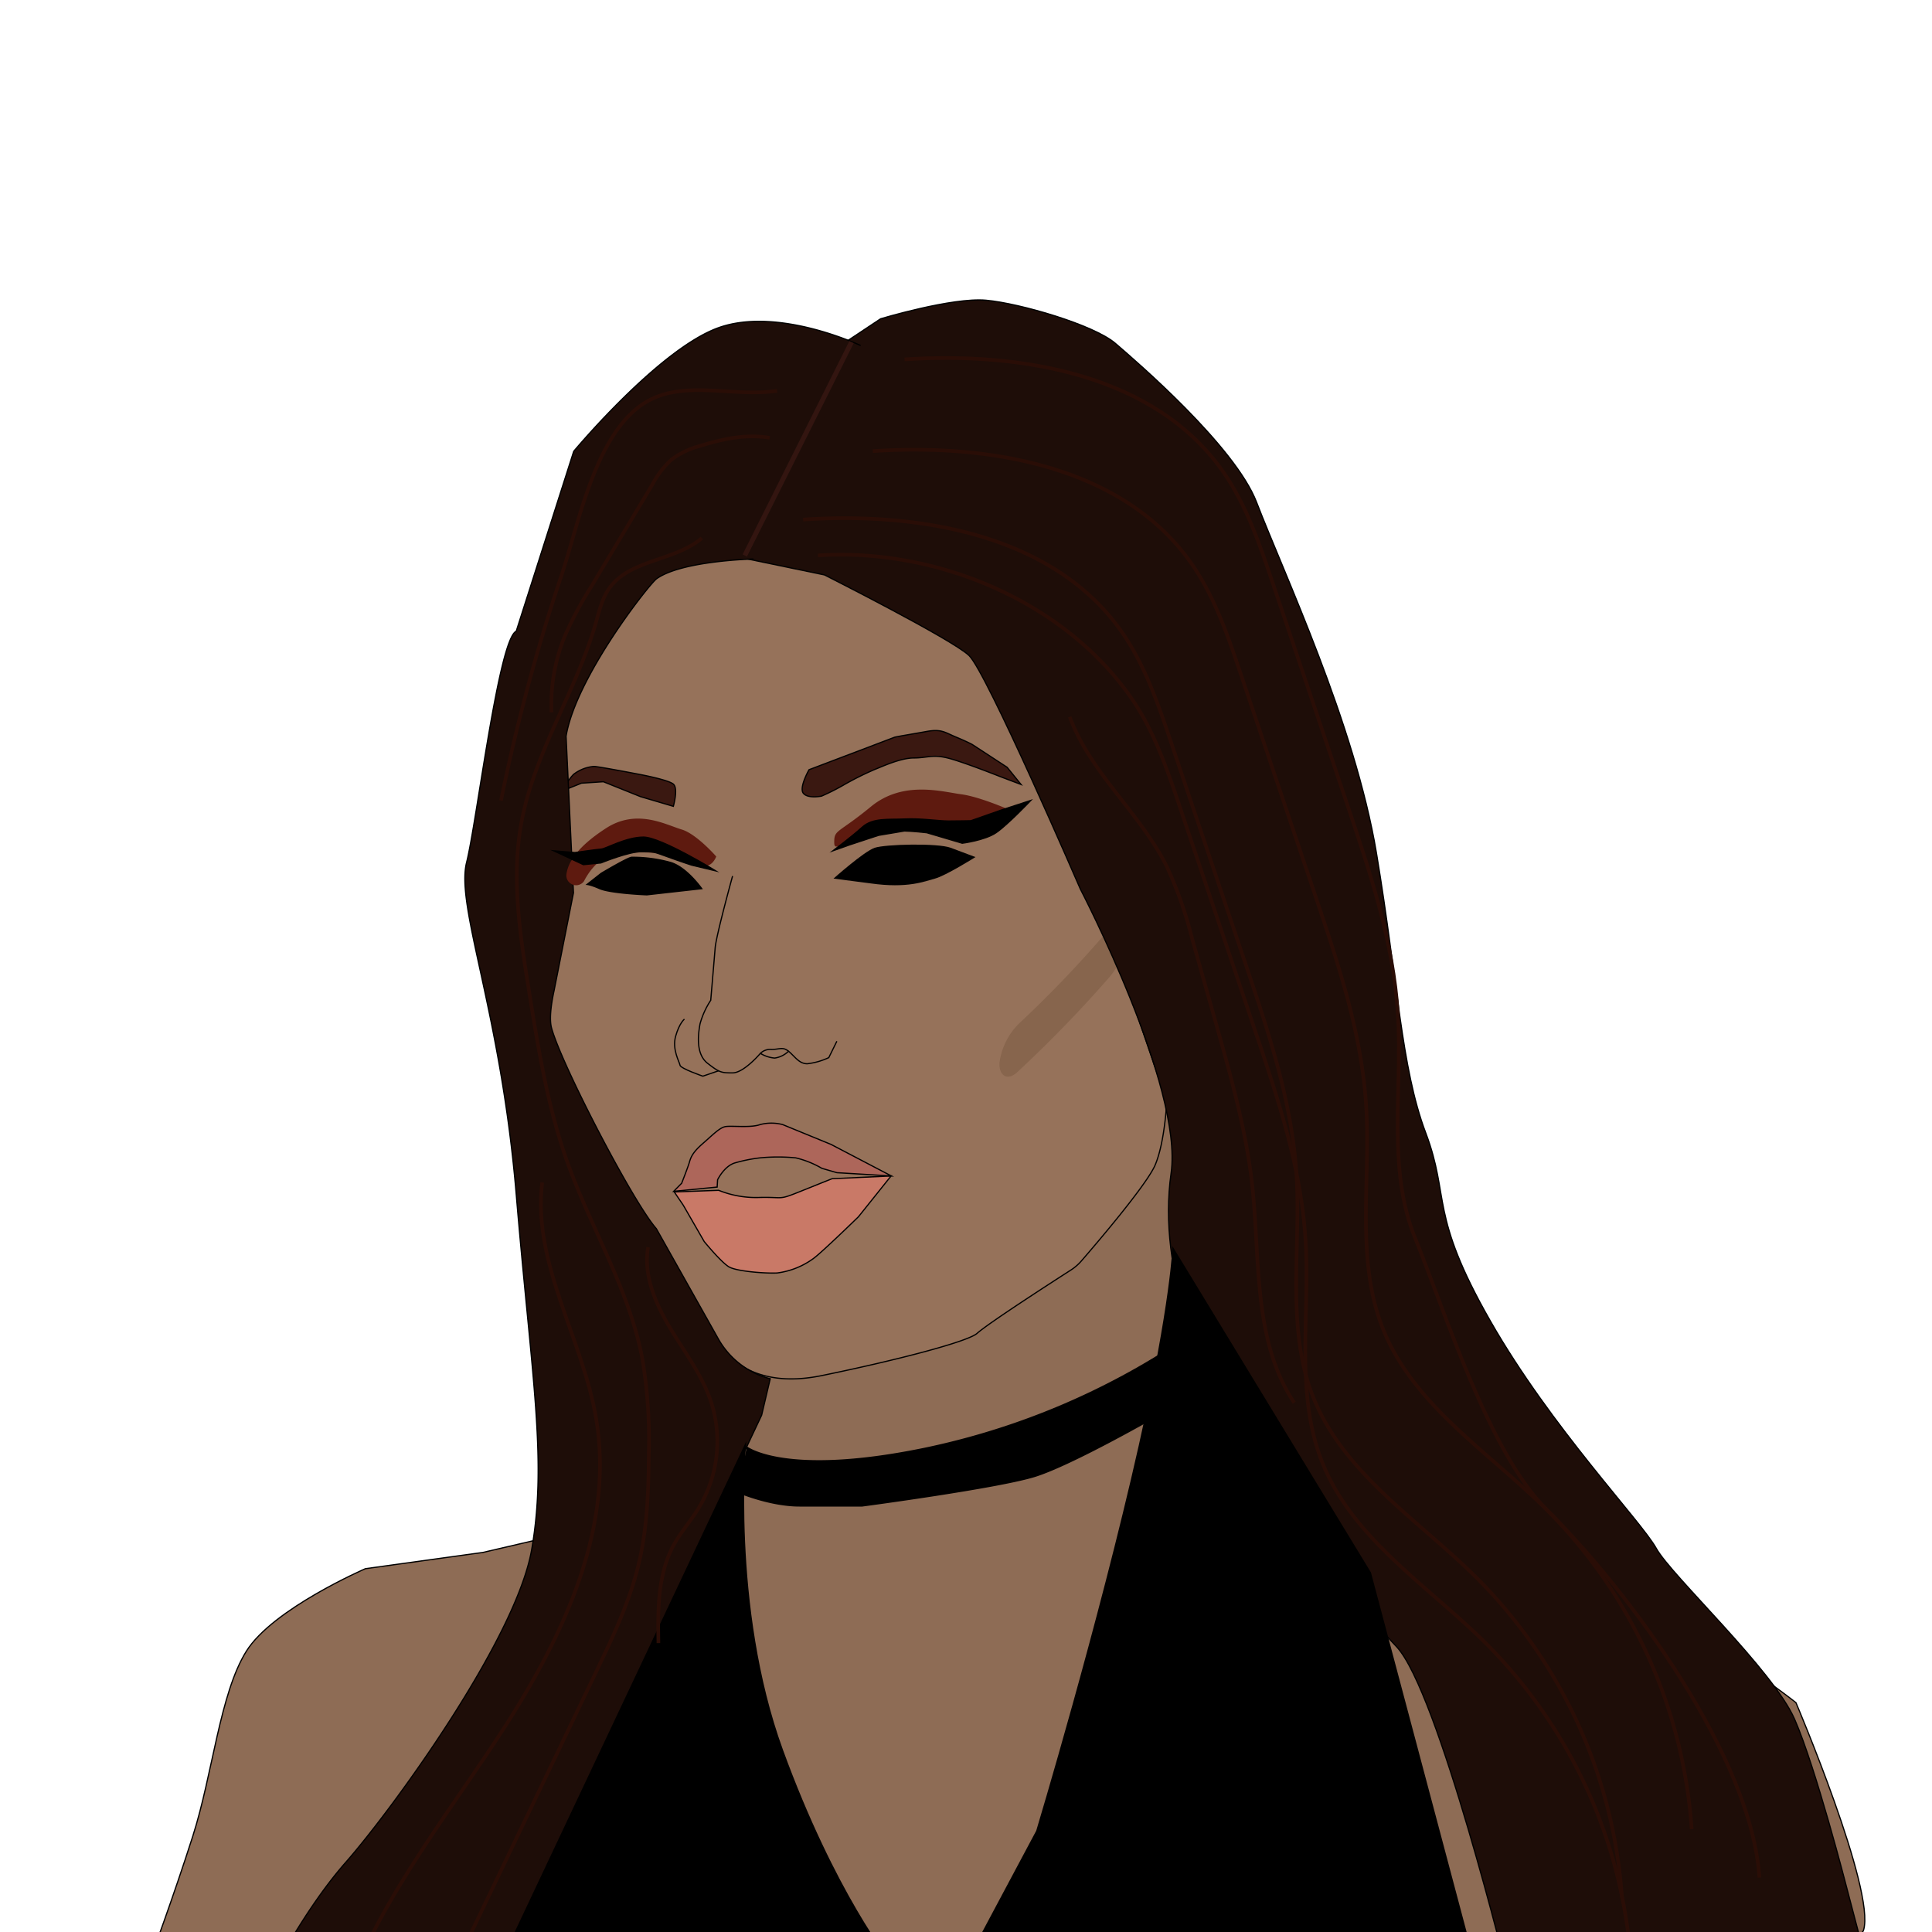 <svg id="Nicki_Stuff" data-name="Nicki Stuff" xmlns="http://www.w3.org/2000/svg" viewBox="0 0 400 400"><defs><style>.cls-1{fill:#8e6c55;}.cls-1,.cls-11,.cls-2,.cls-3,.cls-4,.cls-5,.cls-6,.cls-8{stroke:#000;stroke-width:0.25px;}.cls-1,.cls-11,.cls-12,.cls-2,.cls-3,.cls-4,.cls-5,.cls-6,.cls-8,.cls-9{stroke-miterlimit:10;}.cls-2{fill:#96725a;}.cls-3{fill:#c97967;}.cls-4{fill:#ad665a;}.cls-5{fill:#3a1811;}.cls-12,.cls-6{fill:none;}.cls-7{fill:#87654d;}.cls-8{fill:#1e0d08;}.cls-9{fill:#35150e;stroke:#331510;}.cls-10{fill:#5e1a0f;}.cls-12{stroke:#2a0d06;stroke-width:0.75px;}</style></defs><title>nicki</title><path class="cls-1" d="M241.55,228c3.68-8.57,1.7,64.62,0,73.94s-.67,18.65,3.47,21.23,32.34,8.51,38.84,5.7,53.75.64,67.33,9.32,20.64,14.32,20.64,14.32,16.53,38.9,14,47.1-116.5,6.59-116.5,6.59l-238.21-.58s4.66-12.53,8.8-25.48S45.51,350.67,51,341.87s24.65-17.09,24.65-17.09L100,321.41l21.2-4.93,24.32-.52,2.14-36.38S223.69,269.68,241.55,228Z"/><path class="cls-2" d="M147.88,112.19s-9.47.4-15.43,5.16S120.14,131.63,118.16,140s-3.51,19.28-3.51,19.28-.89,8.93-.07,12.6a18.94,18.94,0,0,1,.07,12.95c-2.44,6.74-3.78,15.27-3.57,18.57.44,7.14,7.37,24.4,9.22,25.86,2.18,1.73,17.25,30.95,18.47,32.53s7.5,13.49,9.12,15.47,6.78,10.71,22.25,7.54,30.15-7,32.14-8.73c2.34-2.1,15.31-10.47,19.4-13.1a10.25,10.25,0,0,0,2.22-1.92c3.27-3.77,13.61-15.89,15.28-19.89,2-4.76,2.38-13.09,2.38-13.09L219.72,164l-9.2-22s-11.21-13.09-17.67-16.27S169.34,115,169.34,115Z"/><path class="cls-3" d="M148.79,246.44a20.65,20.65,0,0,0,8.6,1.48c5.24-.11,3.53.68,8.89-1.48s6-2.4,6-2.4l12.21-.57-6.76,8.45s-7.39,7.19-9.21,8.56a16.21,16.21,0,0,1-7.65,3.08c-2.51.11-8.33-.34-9.93-1.26s-5.14-5.25-5.14-5.25l-4.34-7.53-1.86-2.74Z"/><path class="cls-4" d="M148.57,244.26s1.29-2.72,3.48-3.46a31.82,31.82,0,0,1,5.34-1.08,38.43,38.43,0,0,1,7.35,0,19.8,19.8,0,0,1,5.42,2.17l3.11.9,11.28.68-12.49-6.53-10-4.1a9.24,9.24,0,0,0-4.71,0c-2,.73-6.12.15-7.29.44s-2.58,1.76-4.59,3.51-2.44,2.78-2.73,3.81-1.61,4.38-1.61,4.38l-1.65,1.67,9-.88Z"/><path d="M172.57,181.9s6.32-5.64,8.54-6.38,13-1,15.72,0l5.13,1.93s-6.15,3.86-8.37,4.45-5.64,2.08-13.33,1Z"/><path class="cls-5" d="M167.5,159.36s-2.13,3.73-1.17,4.89,3.76.58,3.76.58a44,44,0,0,0,4.43-2.22,62.61,62.61,0,0,1,6.75-3.37c1.06-.39,5.11-2.31,7.9-2.31s3.85-.77,7,0,10.89,3.85,10.89,3.85l4.34,1.64-2.89-3.57-7.23-4.72s-1.06-.58-3.37-1.54-3-1.7-6-1.16c-2.51.46-6.66,1.13-6.76,1.23Z"/><path d="M145.52,184.09s-3.18-4.63-6.66-5.65a29.15,29.15,0,0,0-8.11-1.07c-.87.06-6.37,3.35-6.37,3.35l-3.18,2.5s.58-.14,2.89.87,9.84,1.3,9.84,1.3Z"/><path class="cls-5" d="M139.41,166.94s1.06-3.7,0-4.6-6.94-2-6.94-2-8.6-1.66-9.51-1.66a7.94,7.94,0,0,0-4.23,1.66,10.55,10.55,0,0,0-2.11,3.32l3.77-1.51,4.53-.3,7.7,3.09Z"/><path class="cls-6" d="M141.7,211s-1.05.81-1.82,3.55.81,5.33.91,6,4.73,2.26,4.73,2.26l3.27-1.12"/><path class="cls-6" d="M157.39,218.06a6.59,6.59,0,0,0,3,1,5.1,5.1,0,0,0,2.91-1.46"/><path class="cls-6" d="M151.67,181.38s-3.39,12.29-3.6,14.84-.92,10.88-.92,10.88a17.09,17.09,0,0,0-2.22,4.9c-.38,2.11-.92,6.2,1.55,8.13s2.86,2,5.19,2,5.72-4,5.72-4a2.89,2.89,0,0,1,2.33-.85c1.7,0,2.33-.64,3.6.42s2.12,2.54,3.82,2.54a14.37,14.37,0,0,0,4.45-1.27l1.67-3.39"/><path class="cls-7" d="M228.17,194.06a238,238,0,0,1-16.84,17.52,13.91,13.91,0,0,0-4.39,8.41c-.18,2.58,1.53,4,3.73,1.94a263.25,263.25,0,0,0,18.92-19.5C234.73,196.57,233.31,188.19,228.17,194.06Z"/><path d="M154.63,299.44s7.78,6.2,36.35.39a151.32,151.32,0,0,0,48.9-19.36v12.65s-17.8,10.24-25.57,12.66-35.79,6.14-35.79,6.14-6.84,0-13,0-12.72-2.81-12.72-2.81Z"/><path class="cls-8" d="M152.54,115.27l22.1-44.17L182.32,66s14.85-4.48,21.85-3.84,22.27,5.09,26.73,8.91S255.71,92.41,260.17,104c5.59,14.58,20.35,45.82,24.82,72.67s5.09,44.35,10.18,57.84.64,16.67,13.37,38.95,31.19,41.37,34.37,47.1,24.19,25.19,28.64,35.37,10.82,35,10.82,35l3.18,12.09-73.19,6.64s-14.6-59.64-23.24-68.75c-10.09-10.64-52.44-57.35-46.66-98,2.55-17.89-18.79-58.85-18.79-58.85s-19.42-44.94-23.06-48.36-29.92-16.67-29.92-16.67Z"/><path class="cls-8" d="M156,115.74s-14.78.32-20.05,4.08c-1.48,1.05-16.75,20.41-18.75,32.62l1.53,32.41-4,20.18c-.07.38-1.22,5.22-.55,7.75,2,7.47,16.78,35.95,21.71,41.6l12.84,22.83a17.23,17.23,0,0,0,10.74,8.24h0L157.69,293,102.38,410.16,54.22,412.6s7.71-16.05,17.34-27,35.32-46.23,38.53-64.85,0-35.32-3.21-73.44-12.59-59.57-10.27-68.8c2.1-8.31,6.63-46.21,10.27-47.83l11.9-37.24s17.64-21.19,30-25.6,29.41,3.7,29.41,3.7"/><line class="cls-9" x1="176.3" y1="70.83" x2="154.2" y2="115.01"/><path d="M242.74,258s-.28,11.4-7,41.38c-8.27,36.74-21.2,79.65-21.2,79.65L200,406.29l105.84,1.94-22-82.67Z"/><path d="M154.52,298.37s-3.22,34.27,7.59,63.93,22.44,44,22.44,44l-80.76-.44Z"/><path class="cls-10" d="M174.38,174.9c1.23-.59,2.87-.72,3.85-1.38,2.17-1.47,5.76-2.08,9.26-3.15,5.38-1.64,3.59.39,7.7.11a30,30,0,0,1,10.66,1.32c2.85.85,2.91-4.23,2.91-4.23s-6-2.63-9.73-3.12c-4-.53-12.07-2.92-18.72,2.56s-7.59,4.73-7.59,7.23C172.72,175.12,172.72,175.7,174.38,174.9Z"/><path class="cls-11" d="M191.88,172.41l7.34,2.17s4.65-.58,7-2.17,7.21-6.7,7.21-6.7l-6.13,2L201,169.92s-2.69.06-4.67.06-5.73-.59-9-.42-6.58-.31-8.78,1.67-6.09,4.91-6.09,4.91l3.36-1.19,6.07-2,5.36-.9C188.75,172.07,191.78,172.38,191.88,172.41Z"/><path class="cls-10" d="M118,182.82a2,2,0,0,0,2.91-.38c.76-1.53,2.87-4.85,6-5.38a31.82,31.82,0,0,1,9.87-.35A20.88,20.88,0,0,1,145,179c2.31,1.11,3.29-1.67,3.29-1.67s-4.11-4.72-7.21-5.61c-3.32-1-9.26-4.35-15.6-.25s-7.89,7.3-8.21,9.53A2,2,0,0,0,118,182.82Z"/><path class="cls-11" d="M143.21,179.12l5,1.19s-11.38-7-15-7-7.73,2.41-8.72,2.48-5.46.72-5.46.72l-4.39-.36,6.15,2.87,3.63-.36s5.8-2.37,8.4-2.33,2.31-.06,5.22,1S143.21,179.12,143.21,179.12Z"/><path class="cls-12" d="M166.28,107.57c24.31-1.62,51.89,3.23,65.9,23.17,4.86,6.92,7.62,15.06,10.32,23.08L258,199.94c4.73,14.05,9.49,28.31,10.41,43.11,1,15.61-2.3,32,3.58,46.47,6.36,15.65,21.78,25.27,33.76,37.18a103.59,103.59,0,0,1,30.06,66.17"/><path class="cls-12" d="M180.7,93.4c24.31-1.62,51.89,3.23,65.9,23.17,4.86,6.92,7.62,15.06,10.32,23.08l15.51,46.12c4.73,14.05,9.49,28.31,10.41,43.11,1,15.61-2.3,32,3.58,46.47,6.36,15.65,21.78,25.27,33.76,37.18a103.59,103.59,0,0,1,30.06,66.17"/><path class="cls-12" d="M169.34,115c24.31-1.62,50.7,9.33,64.71,29.27,4.86,6.92,7.62,15.06,10.32,23.08l15.51,46.12c4.73,14.05,9.49,28.31,10.41,43.11,1,15.61-2.3,32,3.58,46.47,6.36,15.65,21.78,25.27,33.76,37.18a103.59,103.59,0,0,1,30.06,66.17"/><path class="cls-12" d="M187.27,74.41c24.31-1.62,51.89,3.23,65.9,23.17,4.86,6.92,7.62,15.06,10.32,23.08L279,166.77c4.73,14.05,9.49,28.31,10.41,43.11,1,15.61-2.3,32,3.58,46.47,6.36,15.65,15.22,44.26,27.2,56.17C337.77,330,362.68,364,364.26,388.73"/><path class="cls-12" d="M145.32,111.4c-5.59,4.81-14.95,4.38-19.19,10.42-1.46,2.08-2.05,4.63-2.75,7.08-4.06,14.19-12.76,26.89-15.43,41.4-2.13,11.57-.26,23.45,1.61,35.07,1.9,11.82,3.82,23.72,7.82,35,4.92,13.88,13,26.75,15.66,41.23a102.41,102.41,0,0,1,1.28,19.57c-.05,7.57-.32,15.2-2.07,22.57-1.87,7.86-5.39,15.22-8.88,22.51L93.84,407.91"/><path class="cls-12" d="M160.89,80.91c-9.1,1.4-19.26-2.39-27.16,2.35-10.51,6.3-13.92,25.3-17.5,35.93a389.33,389.33,0,0,0-12.5,46.56"/><path class="cls-12" d="M112.26,244.82c-2.07,16.71,8.36,32.26,11.16,48.86,4,23.58-7.65,46.89-20.85,66.83s-28.7,39.35-34,62.68"/><path class="cls-12" d="M159.36,90.65c-4.79-.85-9.7.21-14.35,1.65a17.3,17.3,0,0,0-6,2.86,19.18,19.18,0,0,0-3.94,5.15l-12.79,21.36a74.38,74.38,0,0,0-5.43,10.25,37.3,37.3,0,0,0-2.66,15.56"/><path class="cls-12" d="M134.18,258.23c-1,5.77,1.49,11.56,4.48,16.58s6.64,9.75,8.51,15.29a26.59,26.59,0,0,1-2.53,22.15c-1.62,2.63-3.71,5-5.18,7.67-3.31,6.08-3.27,13.35-3.14,20.27"/><path class="cls-12" d="M221.48,148.42c4.25,11.59,14.57,19.92,20.1,31a83,83,0,0,1,5.22,14.87L252,212.75c3,10.7,6,21.46,7.25,32.52,1.68,15.43.11,32.25,8.71,45.16"/></svg>